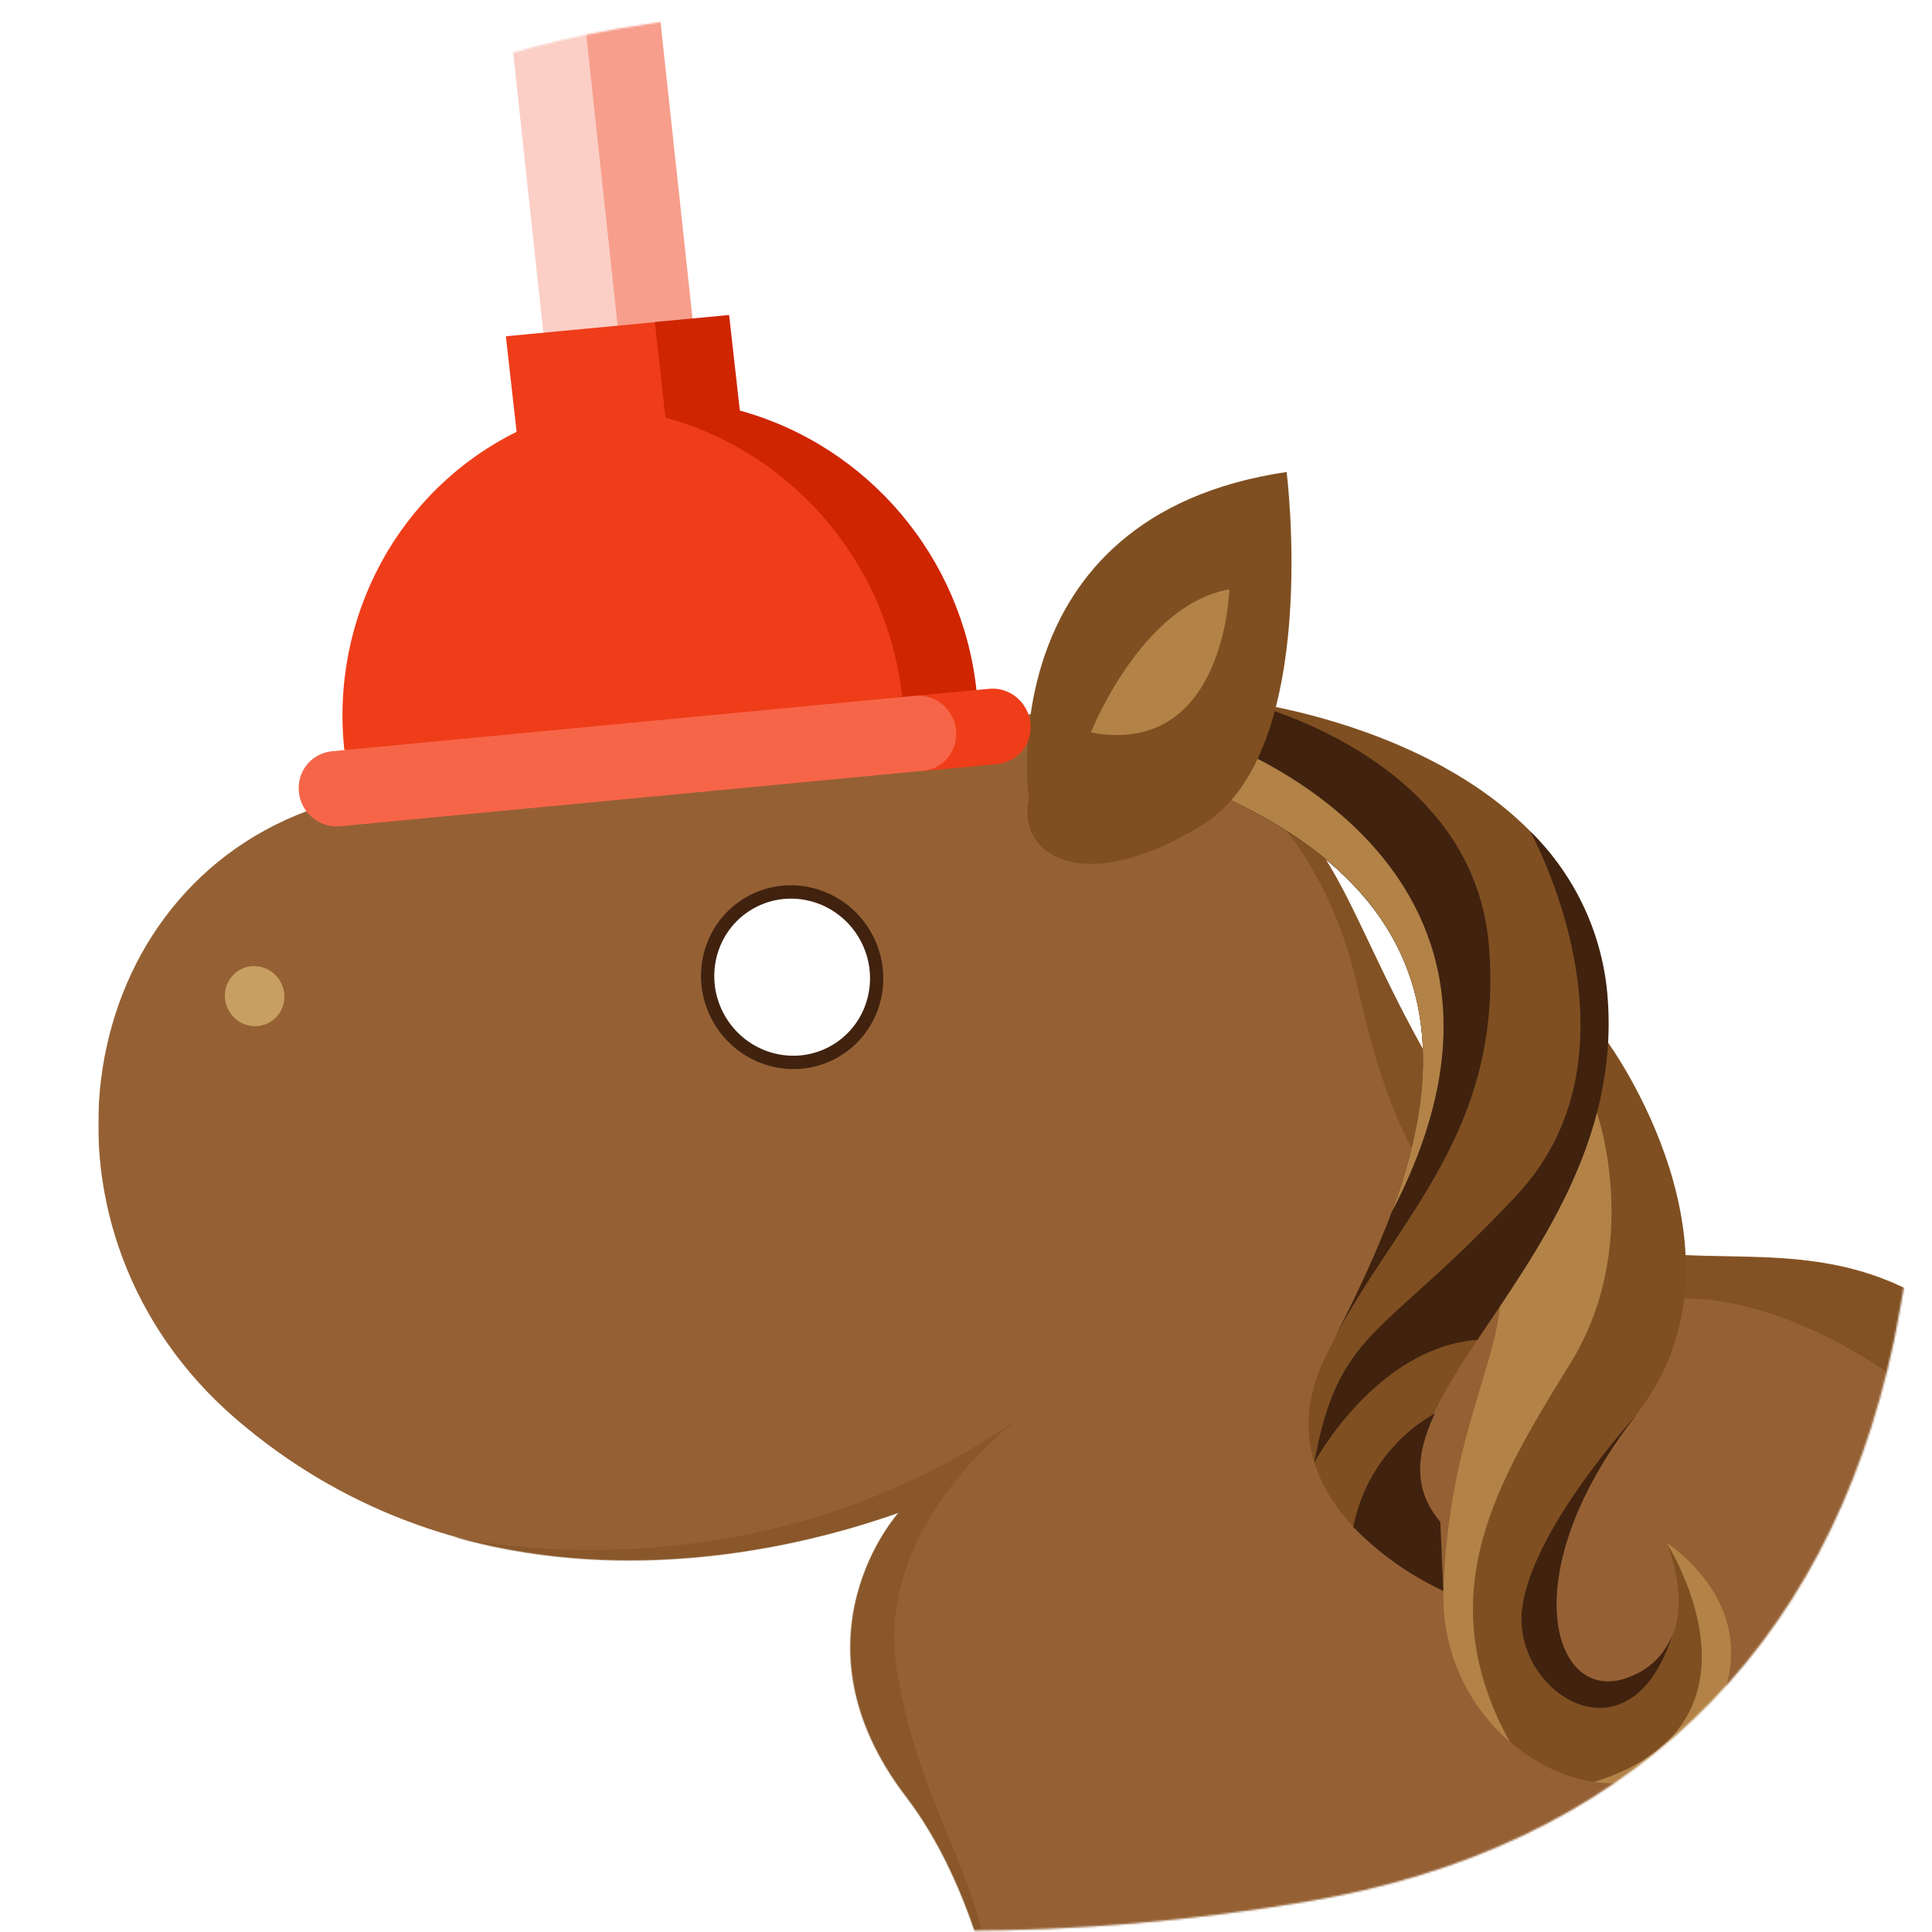 <?xml version="1.0" encoding="utf-8"?>
<!-- Generator: Adobe Illustrator 22.0.1, SVG Export Plug-In . SVG Version: 6.00 Build 0)  -->
<svg version="1.1" xmlns="http://www.w3.org/2000/svg" xmlns:xlink="http://www.w3.org/1999/xlink" x="0px" y="0px"
	 viewBox="0 0 1024 1024" style="enable-background:new 0 0 1024 1024;" xml:space="preserve">
<style type="text/css">
	.st0{display:none;}
	.st1{display:inline;}
	.st2{fill:#FFB705;}
	.st3{filter:url(#Adobe_OpacityMaskFilter);}
	.st4{fill:#FFFFFF;}
	.st5{mask:url(#mask-2_2_);}
	.st6{fill:#13AE67;}
	.st7{opacity:0.6;fill:#5BC3E7;enable-background:new    ;}
	.st8{opacity:0.35;fill:#5BC3E7;enable-background:new    ;}
	.st9{fill:#B28247;}
	.st10{fill:#7F4F21;}
	.st11{fill:#40220F;}
	.st12{fill:#956134;}
	.st13{opacity:0.5;fill:#7F4F21;enable-background:new    ;}
	.st14{opacity:0.5;}
	.st15{opacity:0.8;fill:#7F4F21;enable-background:new    ;}
	.st16{fill:#C79F62;}
	.st17{fill:none;stroke:#231C1D;stroke-width:1.18;stroke-linecap:round;stroke-linejoin:round;}
	.st18{fill:#F79E8C;}
	.st19{fill:#FBCFC6;}
	.st20{fill:#CF2500;}
	.st21{fill:#EF3D19;}
	.st22{fill:#F76549;}
</style>
<g id="图层_2" class="st0">
	<g id="Page-1_1_" class="st1">
		<path id="Mask-Copy-5" class="st2" d="M22,304.8C56.7,137.2,163.3,43.9,329.5,15.7C452.4-5.2,575.3-5.4,698,16.2
			c171.2,30.3,274.1,129,306.9,299.2c25.3,131.5,25.7,264.4-0.4,395.7c-35,166.4-144.4,269.2-310,297.2
			c-122.9,20.8-245.8,21.1-368.5-0.6c-171.2-30.3-274.5-134-307.3-304.1C-8,571.3-5.4,437.6,22,304.8z"/>
	</g>
</g>
<g id="图层_1">
	<g id="Page-1">
		<g id="Group-2-Copy-_x2B_-Group-3-Copy-2-Mask-Copy" transform="translate(-5, -1)">
			<g id="Mask">
			</g>
			<defs>
				<filter id="Adobe_OpacityMaskFilter" filterUnits="userSpaceOnUse" x="57.1" y="-310.2" width="1565.2" height="2114.7">
					<feColorMatrix  type="matrix" values="1 0 0 0 0  0 1 0 0 0  0 0 1 0 0  0 0 0 1 0"/>
				</filter>
			</defs>
			<mask maskUnits="userSpaceOnUse" x="57.1" y="-310.2" width="1565.2" height="2114.7" id="mask-2_2_">
				<g class="st3">
					<path id="path-1_2_" class="st4" d="M26.4,305.1C61,137.6,167.6,44.2,333.9,16C456.8-4.8,579.7-5.1,702.4,16.6
						c171.2,30.3,274.1,129,306.9,299.2c25.3,131.5,25.7,264.4-0.4,395.7c-35,166.4-144.4,269.2-310,297.2
						c-122.9,20.8-245.8,21.1-368.5-0.6C159.1,977.9,55.8,874.2,23,704C-3.6,571.7-1.1,438,26.4,305.1z"/>
				</g>
			</mask>
			<g id="Group-3-Copy-2" class="st5">
				
					<g transform="translate(59.557, 71.71) rotate(-30) translate(-59.557, -71.71) translate(-17.443, -33.29)">
					<path id="Shape" class="st6" d="M1008.2,1557.8c0-156.2-166.1-282.8-371.1-282.8c-50.3-0.1-100.4,7.8-148.3,23.5
						c-74.8-42.2-176.1-68.2-287.6-68.2c-104.2,0-199.4,22.7-272.7,60.2c-55.6-35.9-120.2-54.7-186.1-54.1
						c-165.3,0-299.1,111.5-299.1,248.9c0,83,48.8,156.3,123.8,201.6c0,1.1,0,2.2,0,3.4c0,125.3,117.7,226.9,263,226.9
						c45.7,0.2,90.8-10.3,131.9-30.6c69.9,84.8,197.7,141.7,343.9,141.7c115,0,218.5-35.2,291.5-91.5c29,4.2,58.4,2.9,86.9-3.8
						c79.1-18.7,138.3-74.3,157.8-139.3C942.1,1743,1008.2,1656.3,1008.2,1557.8z"/>
					<path id="Shape_1_" class="st7" d="M-146,1347.3c0,0,82.2-115.1,347.3-117c265.1-1.9,377.4,136,377.4,136
						S249,1117.4-146,1347.3z"/>
					<path id="Shape_2_" class="st8" d="M841.4,1793.8c99.7-50.8,166.9-137.8,166.9-236.1c0-156.2-166.1-282.8-371.1-282.8
						c-46.7-0.1-93.1,6.7-137.8,20.3c1.3,0,284.5-53.8,405.8,109.1c121.3,162.9,49,264.5-57.3,355
						C846.9,1771,844.8,1782.6,841.4,1793.8z"/>
					<path id="Shape_3_" class="st8" d="M626,1428.8c-1.2,33.7-182,122-402.9,114.2c-220.9-7.8-353-126.7-344.8-159.4
						c22.3-88.4,156.9,57,377.8,64.9S627.1,1395.1,626,1428.8z"/>
					<path id="Shape_4_" class="st9" d="M579,1227.9c0,0,78.1-174,230.6-51.1c152.5,122.9-48.3,228.9-26,285.7
						c22.3,56.8,83.7,36,83.7,36s-61.2,105.9-141.3,64.3c-80.1-41.6-67-134.3-40.8-219.5c26.2-85.1-26.1-109.7-81.6-81.3L579,1227.9
						z"/>
					<path id="Shape_5_" class="st10" d="M783.5,1462.5c-22.3-56.8,178.6-162.7,26-285.7S579,1227.9,579,1227.9l16.1,22.7
						c0,0,63.8-56.7,112.2-34c48.4,22.7,44.6,83,11.1,162.7c-33.4,79.7,3.7,242,148.7,119.2C867.2,1498.4,805.9,1519.3,783.5,1462.5
						z"/>
					<path id="Shape_6_" class="st11" d="M783.5,1462.5c-22.3-56.8,178.6-162.7,26-285.7S579,1227.9,579,1227.9l6.8,9.8
						c0,0,74.8-77.9,134.3-64.7c59.5,13.3,87.4,68.1,44.7,185.4c-42.8,117.3-18.6,193,102,140
						C867.2,1498.4,805.9,1519.3,783.5,1462.5z"/>
					<path id="Shape_7_" class="st12" d="M238.1,555.3c-77.6-40.7-160.7-69.4-246.5-85.1C-142.9,447.4-252,588.8-202.7,730.1
						S-21.8,930.6,76.7,949c0,0-85.2,27.7-71.7,132.2c13.5,104.5-62.7,246.3-103.1,269.1s71.1,136.8,147.6,77.5
						c45.1-35,72.9-88.3,76.2-145.9l89.7,41c0,0-13.6,43.4-58.3,31.9c-44.7-11.4-35.9,95.8-9,136.8c26.9,41,147.9,36.5,206.2,9.1
						c58.3-27.4,255.5,31.9,273.5-228.2c17.9-260.1-165.9-182.5-183.5-323.8c-17.7-141.3,31.4-205.2-31.3-255.4
						c0,0,13.6-47.1-58.3-72.9C354.3,620.7,300.4,591.7,238.1,555.3z"/>
					<path id="Shape_8_" class="st13" d="M34.2,1020.7c28.4-74.9,126.4-83.7,126.4-83.7c-176.7,17.9-295.7-95.8-295.7-95.8
						C-74,904.9,9,936.6,76.3,949c0,0-85.2,27.7-71.7,132.2c5.4,41.5-3.5,89.3-18.7,132.9C22.2,1135.4,6,1095.1,34.2,1020.7z"/>
					<g id="Group" transform="translate(47.793, 130.322)" class="st14">
						<path id="Shape_9_" class="st10" d="M1.8,1297.5c45.1-35,72.9-88.3,76.2-145.9c0,0,2.8-41.1-9.1-63.9
							c0,0-25.5,237-186.2,200.5C-84.8,1313.1-36.9,1327.6,1.8,1297.5z"/>
					</g>
					<path id="Shape_10_" class="st13" d="M149.7,1461.2c-21.5-118.6,68-60.8,91.2-183.4c-9.6,21.6-21.2,42.2-34.7,61.5l-0.8,0.9
						c-3.6,5.3-8.6,9.4-14.4,11.8c-10.6,5.2-22.7,6.1-34,2.8c-44.9-11.3-35.9,95.8-9,136.8c14.1,21.6,54.4,30.5,97.7,30.1
						C245.8,1521.8,161,1522.6,149.7,1461.2z"/>
					<path id="Shape_11_" class="st15" d="M426,1489.6c80.4-7.5,188.8-27.2,201.9-216.8c17.9-260-165.9-182.5-183.5-323.8
						c-16.3-128.7,22.8-193.1-17.4-241.5c2.7,5.9,21.6,51.1-0.3,121.8c-23.5,76.1-42.4,164.2,68,229.8
						C605,1124.6,682.4,1420.2,426,1489.6z"/>
					<path id="Shape_12_" class="st16" d="M-66.3,541.2c0,8.8-7,16-15.7,16s-15.7-7.2-15.7-16s7-16,15.7-16S-66.3,532.4-66.3,541.2z
						"/>
					<path id="Shape_13_" class="st10" d="M526.9,921c0,0,15,138.3-85.8,178.5c-100.8,40.2-116,113.8-71.2,118.9
						s51.4-52.1,51.4-52.1s34,63.6-32.7,97.1s-126.8-63.3-82.5-134.5c44.4-71.2,88.4-90.4,106.9-124.5
						C431.4,970.4,467,974.4,526.9,921z"/>
					<path id="Shape_14_" class="st9" d="M424.1,1058.7c65.2-34.6,79.1-108.1,79.1-108.1c1.5-4,2.5-8.1,2.9-12.3
						c-47.6,35.7-77.1,36.6-93.1,66.3c-18.2,33.8-62.5,53-106.9,124.5c-16.2,26-19.7,58.1-9.6,87.1
						C298.3,1127.1,358.8,1093.9,424.1,1058.7z"/>
					<path id="Shape_15_" class="st11" d="M400.4,1209.3c-8.5,7.3-19.6,10.5-30.5,8.9c-44.8-4.9-29.6-78.1,71.2-118.5
						c0,0-83.9,26.4-106.1,62.2C312.8,1197.7,345.9,1259.8,400.4,1209.3z"/>
					<path id="Shape_16_" class="st9" d="M324.7,1256.9c18.1,14.9,43.2,17.4,63.8,6.4c66.7-33.5,32.7-97.1,32.7-97.1
						S426.7,1279.6,324.7,1256.9z"/>
					<path id="Shape_17_" class="st10" d="M449.4,667.5c0,0,148.5,110.6,88.4,234.1c-60.2,123.4-229.4,117-215.1,194.8l-16.6,32.4
						c0,0-66.5-89.2,8.7-138.9s208.8-132.3,100.1-284.3C414.8,705.6,418,655.9,449.4,667.5z"/>
					<path id="Shape_18_" class="st11" d="M414.8,705.6c104.5,146.1-14.8,228.2-90.9,278.3c60.1-38,131.8-50.4,173.8-138.3
						c44.2-92.4-48.3-178-48.3-178C418,655.9,414.8,705.6,414.8,705.6z"/>
					<path id="Shape_19_" class="st9" d="M424.3,674.9c-5.4,9.4-8.7,19.9-9.4,30.7c79.3,110.6,29.6,184.9-32.2,236.1
						C561.3,828.2,424.3,674.9,424.3,674.9z"/>
					<path id="Shape_20_" class="st11" d="M538.1,901.6c15-30.4,18.2-65.4,9.1-98.1c0,0.8-2.6,133-102.5,163.5s-117,13.8-163.9,69.1
						c0,0,58.7-36.4,107.4-13.1C438.7,998.1,505,969.4,538.1,901.6z"/>
					<path id="Shape_21_" class="st11" d="M349.2,1045.5c-25.8-0.2-50.4,10.9-67.6,30.5c4.8,19.1,13.1,37.1,24.4,53.2l16.9-32.4
						C318.9,1074.4,329.8,1059,349.2,1045.5z"/>
					<path id="Shape_22_" class="st17" d="M140.5,666.3c0,0,25.4-41.1,48.7-16.5c12.4,13.1,0,39.8,0,39.8"/>
					<path id="Shape_23_" class="st10" d="M325.5,656.1c0,0,56.3-140.8,205.1-82c0,0-57.8,137.6-132.2,139.7
						C324,716,305.3,678.2,325.5,656.1z"/>
					<path id="Shape_24_" class="st9" d="M371.7,641.8c0,0,57-45.3,101.5-29C473.2,612.8,426.8,688.9,371.7,641.8z"/>
					
						<ellipse id="Oval" transform="matrix(-1 2.341059e-06 -2.341059e-06 -1 339.45 1349.853)" class="st11" cx="169.7" cy="674.9" rx="48.1" ry="48.9"/>
					
						<ellipse id="Oval_1_" transform="matrix(-1 2.341063e-06 -2.341063e-06 -1 339.45 1349.853)" class="st4" cx="169.7" cy="674.9" rx="41.1" ry="41.8"/>
					<path id="Shape_25_" class="st18" d="M479-62.1c8.9-20.2,0-44-19.8-53.1l-250.8,502l60,27.7C268.4,414.5,470-41.8,479-62.1z"/>
					<path id="Shape_26_" class="st19" d="M406.9-95c-9,20.2-210.7,476.3-210.7,476.3l36,16.5l226.7-513
						C439.1-124.1,415.9-115.1,406.9-95z"/>
					<path id="Shape_27_" class="st20" d="M295.9,401l20.4-46.7l-36-16.5L127.5,530.8l202.9,61.3C359.1,527.3,345.4,451.2,295.9,401
						z"/>
					<path id="Shape_28_" class="st21" d="M259.9,384.5l20.4-46.6l-72.1-33l-20.4,46.7C118.2,347.2,53.1,387.2,24.4,452l103.3,78.8
						l166.9,44.5C323.1,510.5,309.3,434.6,259.9,384.5z"/>
					<path id="Shape_29_" class="st21" d="M336.6,594.8l-36-16.5L284.4,615l36,16.5c6.4,2.9,13.9,2.2,19.6-2
						c5.7-4.2,8.8-11.2,8.1-18.3C347.4,603.9,343,597.7,336.6,594.8z"/>
					<path id="Shape_30_" class="st22" d="M310.5,604.9c2.2-4.9,2.3-10.4,0.5-15.4c-1.9-5-5.6-9-10.4-11.2l-282.2-129
						c-6.4-2.9-13.9-2.2-19.6,2c-5.7,4.2-8.8,11.2-8.1,18.3c0.7,7.1,5.1,13.3,11.6,16.3l282.2,129C294.3,619.5,306,615,310.5,604.9z
						"/>
				</g>
			</g>
		</g>
	</g>
</g>
</svg>
